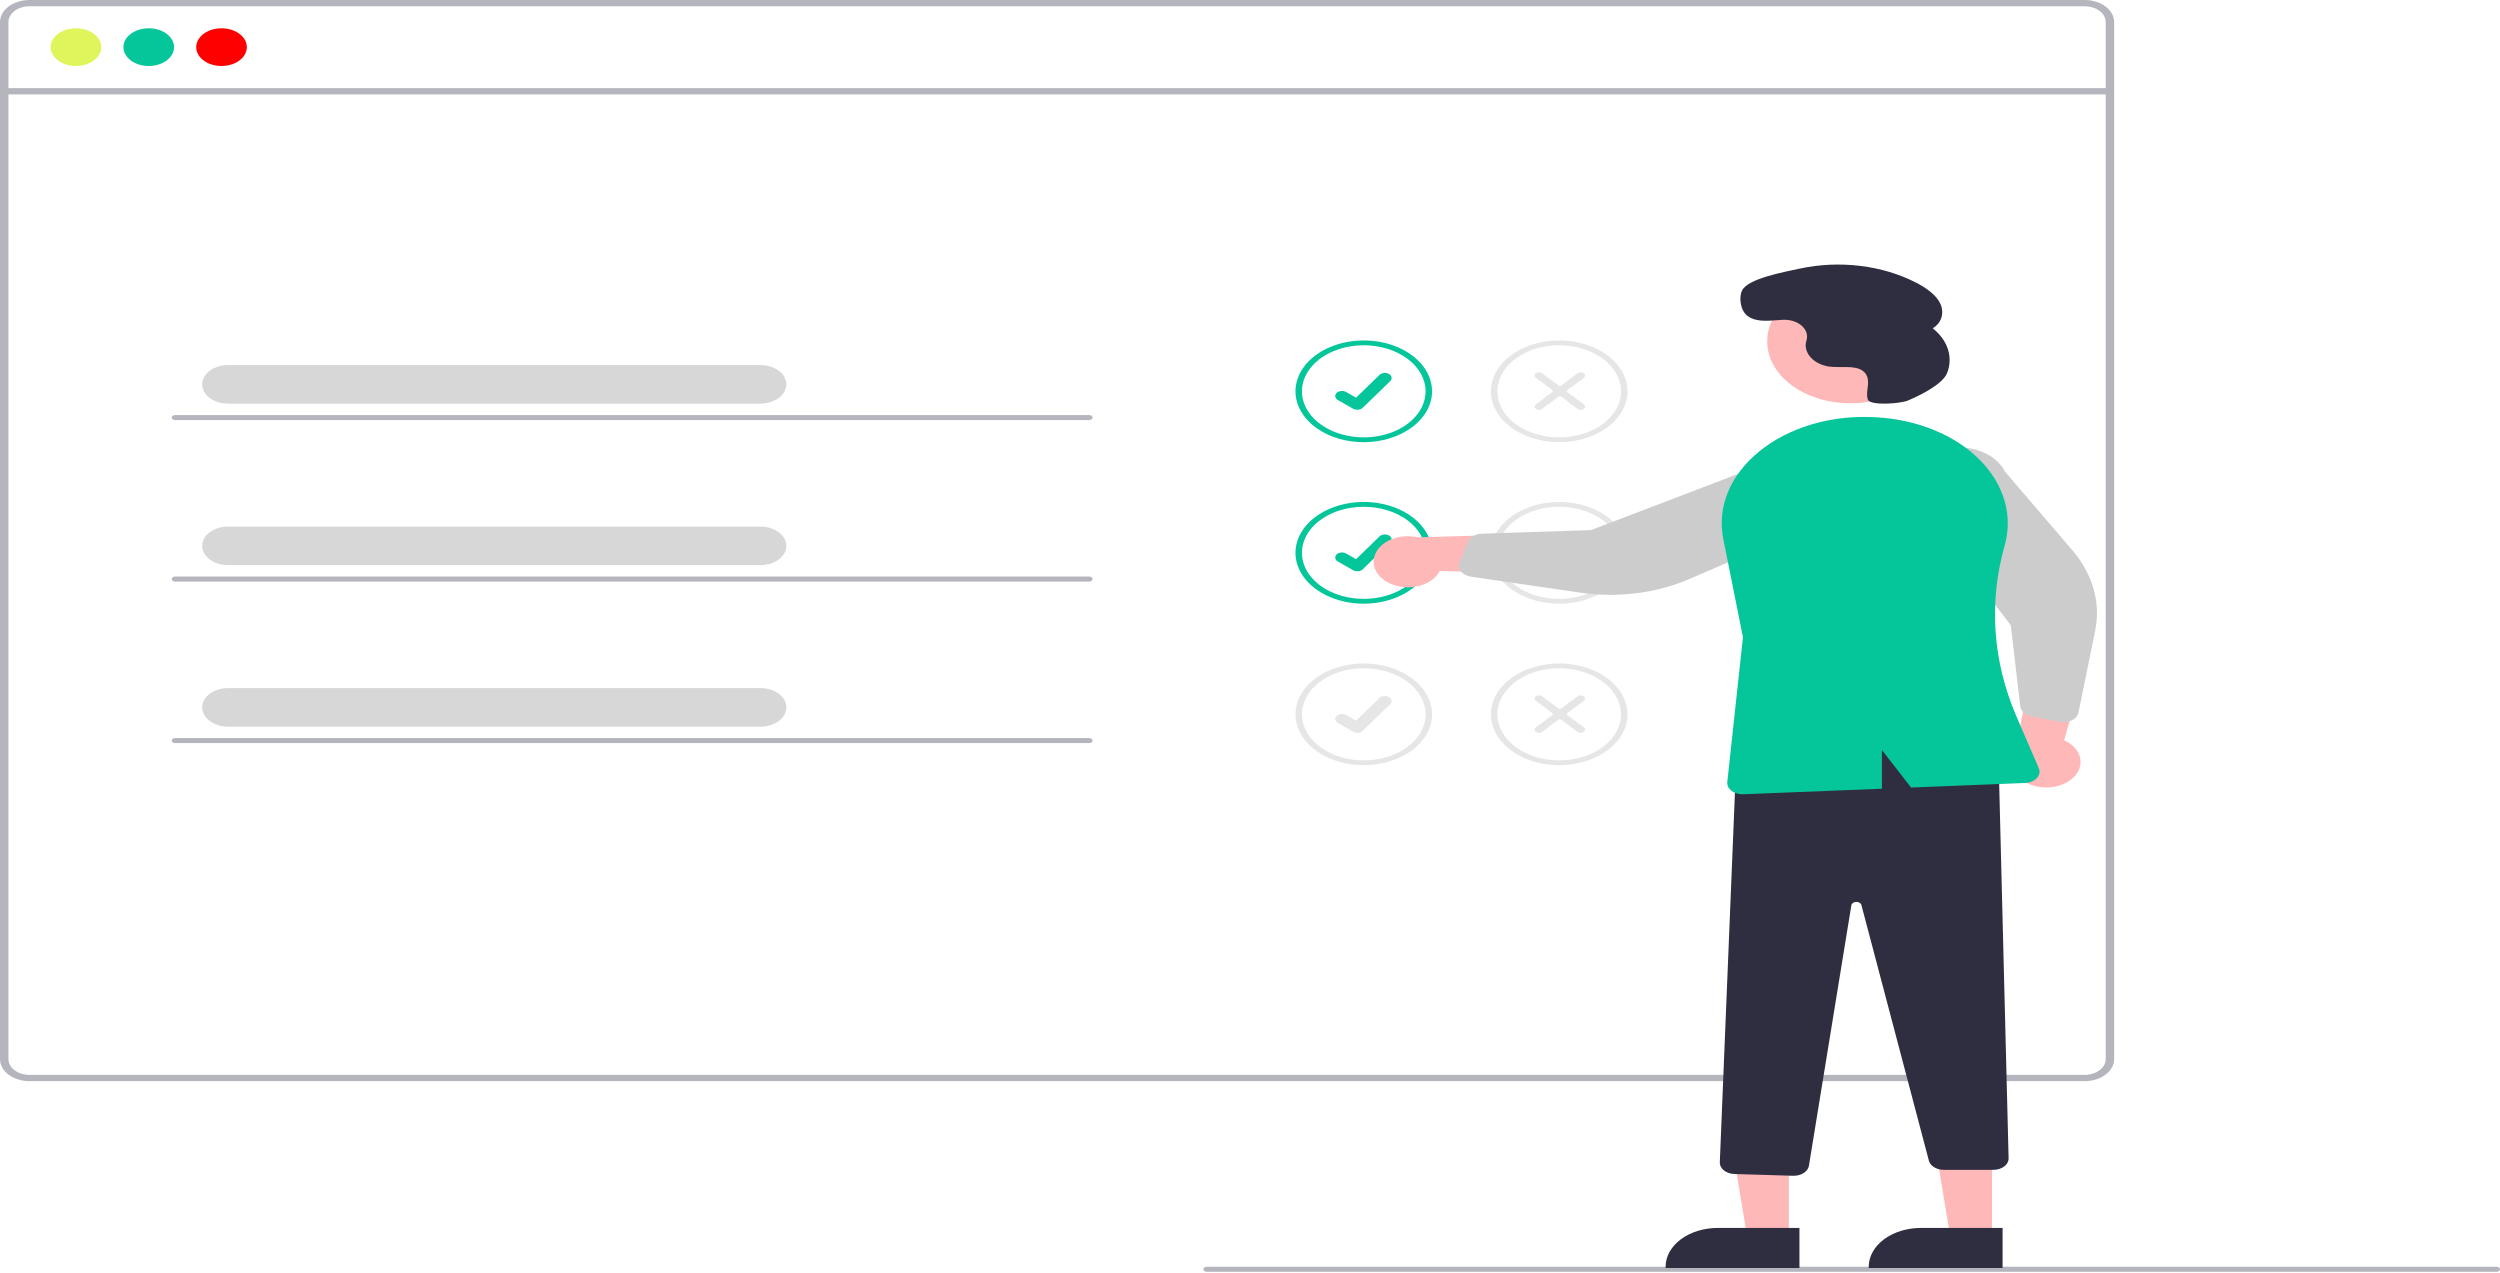 <svg width="444" height="226" viewBox="0 0 444 226" fill="none" xmlns="http://www.w3.org/2000/svg">
<g clip-path="url(#clip0_1516_3888)">
<path d="M370.223 5.09062e-09H5.243C3.853 0.001 2.52 0.413 1.537 1.145C0.554 1.877 0.001 2.87 0 3.905V188.108C0.001 189.144 0.554 190.136 1.537 190.869C2.52 191.601 3.853 192.012 5.243 192.013H370.223C370.982 192.013 371.731 191.891 372.419 191.654C373.107 191.418 373.718 191.073 374.21 190.643C374.252 190.609 374.29 190.573 374.324 190.535C374.637 190.25 374.891 189.932 375.076 189.591C375.34 189.121 375.475 188.617 375.473 188.108V3.905C375.471 2.869 374.917 1.876 373.933 1.143C372.949 0.411 371.615 -5.28332e-05 370.223 5.09062e-09V5.09062e-09ZM373.976 188.108C373.976 188.653 373.761 189.186 373.356 189.64C372.997 190.039 372.509 190.366 371.937 190.589C371.407 190.793 370.82 190.899 370.223 190.898H5.243C4.25 190.897 3.298 190.603 2.596 190.08C1.893 189.557 1.498 188.848 1.497 188.108V3.905C1.498 3.165 1.893 2.456 2.596 1.933C3.298 1.41 4.25 1.116 5.243 1.115H370.223C371.218 1.115 372.171 1.409 372.875 1.932C373.578 2.455 373.974 3.165 373.976 3.905V188.108Z" fill="#B5B5BE"/>
<path d="M374.721 15.651H0.747V16.768H374.721V15.651Z" fill="#B5B5BE"/>
<path d="M13.488 11.722C15.971 11.722 17.984 10.222 17.984 8.373C17.984 6.523 15.971 5.024 13.488 5.024C11.004 5.024 8.991 6.523 8.991 8.373C8.991 10.222 11.004 11.722 13.488 11.722Z" fill="#E0F55C"/>
<path d="M26.416 11.722C28.899 11.722 30.912 10.222 30.912 8.373C30.912 6.523 28.899 5.024 26.416 5.024C23.932 5.024 21.919 6.523 21.919 8.373C21.919 10.222 23.932 11.722 26.416 11.722Z" fill="#05C59A"/>
<path d="M39.344 11.722C41.827 11.722 43.84 10.222 43.84 8.373C43.84 6.523 41.827 5.024 39.344 5.024C36.86 5.024 34.847 6.523 34.847 8.373C34.847 10.222 36.86 11.722 39.344 11.722Z" fill="#FF0000"/>
<path d="M242.205 78.532C239.806 78.532 237.461 78.003 235.466 77.01C233.471 76.017 231.916 74.606 230.998 72.955C230.08 71.304 229.84 69.488 230.308 67.735C230.776 65.983 231.931 64.373 233.628 63.109C235.324 61.846 237.486 60.985 239.839 60.637C242.192 60.288 244.631 60.467 246.847 61.151C249.064 61.835 250.958 62.993 252.291 64.478C253.624 65.964 254.336 67.711 254.336 69.498C254.332 71.893 253.053 74.189 250.779 75.883C248.505 77.577 245.421 78.53 242.205 78.532V78.532ZM242.205 61.319C240.033 61.319 237.91 61.799 236.105 62.698C234.299 63.596 232.891 64.874 232.06 66.368C231.229 67.862 231.012 69.507 231.435 71.093C231.859 72.68 232.905 74.137 234.441 75.281C235.976 76.425 237.933 77.204 240.063 77.519C242.193 77.835 244.401 77.673 246.407 77.054C248.414 76.435 250.129 75.386 251.335 74.041C252.542 72.697 253.186 71.115 253.186 69.498C253.183 67.329 252.025 65.251 249.966 63.717C247.908 62.184 245.116 61.322 242.205 61.319V61.319Z" fill="#05C59A"/>
<path d="M241.06 72.781C240.8 72.781 240.547 72.719 240.339 72.603L240.326 72.595L237.61 71.048C237.356 70.903 237.19 70.689 237.148 70.452C237.106 70.216 237.192 69.977 237.387 69.788C237.582 69.599 237.869 69.475 238.187 69.444C238.504 69.412 238.825 69.476 239.079 69.621L240.838 70.626L244.995 66.587C245.091 66.493 245.211 66.415 245.348 66.356C245.486 66.297 245.637 66.258 245.794 66.243C245.951 66.228 246.111 66.235 246.264 66.266C246.417 66.296 246.56 66.349 246.686 66.421L246.686 66.421L246.661 66.448L246.687 66.421C246.941 66.566 247.107 66.78 247.148 67.016C247.19 67.253 247.105 67.492 246.91 67.681L242.021 72.429C241.908 72.539 241.762 72.627 241.596 72.688C241.43 72.749 241.246 72.78 241.061 72.78L241.06 72.781Z" fill="#05C59A"/>
<path d="M276.914 78.532C274.515 78.532 272.17 78.003 270.175 77.01C268.18 76.017 266.625 74.606 265.707 72.955C264.789 71.304 264.549 69.488 265.017 67.735C265.485 65.983 266.64 64.373 268.337 63.109C270.033 61.846 272.195 60.985 274.548 60.637C276.901 60.288 279.34 60.467 281.556 61.151C283.773 61.835 285.667 62.993 287 64.478C288.333 65.964 289.045 67.711 289.045 69.498C289.041 71.893 287.762 74.19 285.488 75.883C283.214 77.577 280.13 78.53 276.914 78.532V78.532ZM276.914 61.319C274.742 61.319 272.619 61.799 270.814 62.698C269.008 63.596 267.6 64.874 266.769 66.368C265.938 67.862 265.721 69.507 266.144 71.093C266.568 72.68 267.614 74.137 269.15 75.281C270.685 76.425 272.642 77.204 274.772 77.519C276.902 77.835 279.11 77.673 281.116 77.054C283.123 76.435 284.838 75.386 286.044 74.041C287.251 72.697 287.895 71.115 287.895 69.498C287.892 67.329 286.734 65.251 284.675 63.717C282.617 62.184 279.826 61.322 276.914 61.319V61.319Z" fill="#E6E6E6"/>
<path d="M281.281 72.624C281.135 72.732 280.938 72.793 280.732 72.793C280.526 72.793 280.328 72.732 280.183 72.624L277.272 70.456C277.207 70.407 277.119 70.38 277.027 70.38C276.935 70.38 276.847 70.407 276.783 70.456L273.872 72.624C273.726 72.732 273.529 72.793 273.323 72.793C273.117 72.793 272.919 72.732 272.774 72.624C272.628 72.515 272.546 72.368 272.546 72.215C272.546 72.061 272.628 71.914 272.774 71.806L275.684 69.638C275.749 69.59 275.786 69.524 275.786 69.456C275.786 69.387 275.749 69.322 275.684 69.273L272.773 67.105C272.628 66.997 272.546 66.85 272.546 66.697C272.546 66.543 272.628 66.396 272.773 66.288C272.919 66.179 273.116 66.118 273.322 66.118C273.528 66.118 273.726 66.179 273.871 66.288L276.782 68.456C276.847 68.504 276.935 68.531 277.027 68.531C277.119 68.531 277.207 68.504 277.272 68.456L280.182 66.288C280.328 66.179 280.526 66.118 280.731 66.118C280.937 66.118 281.135 66.179 281.281 66.288C281.426 66.396 281.508 66.543 281.508 66.697C281.508 66.85 281.426 66.997 281.281 67.106L278.37 69.274C278.305 69.322 278.269 69.388 278.269 69.456C278.269 69.524 278.305 69.59 278.37 69.638L281.281 71.806C281.426 71.915 281.508 72.062 281.508 72.215C281.508 72.368 281.426 72.515 281.281 72.624V72.624Z" fill="#E6E6E6"/>
<path d="M242.205 107.216C239.806 107.216 237.461 106.686 235.466 105.693C233.471 104.701 231.916 103.29 230.998 101.639C230.08 99.988 229.84 98.171 230.308 96.419C230.776 94.666 231.931 93.056 233.628 91.793C235.324 90.529 237.486 89.669 239.839 89.32C242.192 88.972 244.631 89.151 246.847 89.834C249.064 90.518 250.958 91.676 252.291 93.162C253.624 94.648 254.336 96.394 254.336 98.181C254.332 100.577 253.053 102.873 250.779 104.567C248.505 106.261 245.421 107.213 242.205 107.216V107.216ZM242.205 90.003C240.033 90.003 237.91 90.483 236.105 91.381C234.299 92.28 232.891 93.557 232.06 95.052C231.229 96.546 231.012 98.19 231.435 99.777C231.859 101.363 232.905 102.821 234.441 103.964C235.976 105.108 237.933 105.887 240.063 106.203C242.193 106.518 244.401 106.356 246.407 105.737C248.414 105.118 250.129 104.07 251.335 102.725C252.542 101.38 253.186 99.799 253.186 98.181C253.183 96.013 252.025 93.934 249.966 92.401C247.908 90.868 245.116 90.005 242.205 90.003V90.003Z" fill="#05C59A"/>
<path d="M241.06 101.465C240.8 101.465 240.547 101.402 240.339 101.286L240.326 101.279L237.61 99.732C237.356 99.587 237.19 99.372 237.148 99.136C237.106 98.9 237.192 98.661 237.387 98.471C237.582 98.282 237.869 98.158 238.187 98.127C238.504 98.096 238.825 98.16 239.079 98.305L240.838 99.31L244.995 95.271C245.091 95.177 245.211 95.098 245.348 95.039C245.486 94.98 245.637 94.942 245.794 94.927C245.951 94.911 246.111 94.919 246.264 94.949C246.417 94.98 246.56 95.032 246.686 95.104L246.686 95.105L246.661 95.131L246.687 95.105C246.941 95.25 247.107 95.464 247.148 95.7C247.19 95.936 247.105 96.175 246.91 96.364L242.021 101.113C241.908 101.222 241.762 101.311 241.596 101.372C241.43 101.432 241.246 101.464 241.061 101.463L241.06 101.465Z" fill="#05C59A"/>
<path d="M276.914 107.216C274.515 107.216 272.17 106.686 270.175 105.693C268.18 104.701 266.625 103.29 265.707 101.639C264.789 99.988 264.549 98.171 265.017 96.419C265.485 94.666 266.64 93.056 268.337 91.793C270.033 90.529 272.195 89.669 274.548 89.32C276.901 88.972 279.34 89.151 281.556 89.834C283.773 90.518 285.667 91.676 287 93.162C288.333 94.648 289.045 96.394 289.045 98.181C289.041 100.577 287.762 102.873 285.488 104.567C283.214 106.261 280.13 107.213 276.914 107.216ZM276.914 90.003C274.742 90.003 272.619 90.483 270.814 91.381C269.008 92.28 267.6 93.557 266.769 95.052C265.938 96.546 265.721 98.19 266.144 99.777C266.568 101.363 267.614 102.821 269.15 103.964C270.685 105.108 272.642 105.887 274.772 106.203C276.902 106.518 279.11 106.356 281.116 105.737C283.123 105.118 284.838 104.07 286.044 102.725C287.251 101.38 287.895 99.799 287.895 98.181C287.892 96.013 286.734 93.934 284.675 92.401C282.617 90.868 279.826 90.005 276.914 90.003V90.003Z" fill="#E6E6E6"/>
<path d="M281.281 101.307C281.135 101.416 280.937 101.476 280.732 101.476C280.526 101.476 280.328 101.416 280.183 101.307L277.272 99.139C277.207 99.091 277.119 99.064 277.027 99.064C276.935 99.064 276.847 99.091 276.782 99.139L273.872 101.307C273.726 101.416 273.528 101.477 273.323 101.477C273.117 101.477 272.919 101.416 272.773 101.307C272.628 101.199 272.546 101.052 272.546 100.898C272.546 100.745 272.628 100.598 272.773 100.489L275.684 98.321C275.749 98.273 275.786 98.208 275.786 98.139C275.786 98.071 275.749 98.005 275.684 97.957L272.773 95.789C272.628 95.681 272.546 95.534 272.546 95.38C272.546 95.227 272.628 95.08 272.773 94.971C272.919 94.863 273.116 94.802 273.322 94.802C273.528 94.802 273.726 94.863 273.871 94.971L276.782 97.139C276.847 97.188 276.935 97.215 277.027 97.215C277.119 97.215 277.207 97.188 277.272 97.139L280.182 94.971C280.328 94.863 280.526 94.802 280.731 94.802C280.937 94.802 281.135 94.863 281.281 94.971C281.426 95.08 281.508 95.227 281.508 95.38C281.508 95.534 281.426 95.681 281.281 95.789L278.37 97.957C278.305 98.006 278.269 98.071 278.269 98.139C278.269 98.208 278.305 98.273 278.37 98.322L281.281 100.49C281.426 100.598 281.508 100.745 281.508 100.898C281.508 101.052 281.426 101.199 281.281 101.307V101.307Z" fill="#E6E6E6"/>
<path d="M242.205 135.9C239.806 135.9 237.461 135.37 235.466 134.377C233.471 133.384 231.916 131.973 230.998 130.322C230.08 128.672 229.84 126.855 230.308 125.102C230.776 123.35 231.931 121.74 233.628 120.477C235.324 119.213 237.486 118.353 239.839 118.004C242.192 117.655 244.631 117.834 246.847 118.518C249.064 119.202 250.958 120.36 252.291 121.846C253.624 123.331 254.336 125.078 254.336 126.865C254.332 129.26 253.053 131.557 250.779 133.251C248.505 134.944 245.421 135.897 242.205 135.9V135.9ZM242.205 118.687C240.033 118.687 237.91 119.166 236.105 120.065C234.299 120.964 232.891 122.241 232.06 123.735C231.229 125.23 231.012 126.874 231.435 128.461C231.859 130.047 232.905 131.504 234.441 132.648C235.976 133.792 237.933 134.571 240.063 134.886C242.193 135.202 244.401 135.04 246.407 134.421C248.414 133.802 250.129 132.754 251.335 131.409C252.542 130.064 253.186 128.483 253.186 126.865C253.183 124.697 252.025 122.618 249.966 121.085C247.908 119.551 245.116 118.689 242.205 118.687V118.687Z" fill="#E6E6E6"/>
<path d="M241.06 130.148C240.8 130.148 240.547 130.086 240.339 129.97L240.326 129.962L237.61 128.415C237.356 128.27 237.19 128.056 237.148 127.82C237.106 127.583 237.192 127.344 237.387 127.155C237.582 126.966 237.869 126.842 238.187 126.811C238.504 126.78 238.825 126.843 239.079 126.988L240.838 127.993L244.995 123.954C245.091 123.861 245.211 123.782 245.348 123.723C245.486 123.664 245.637 123.626 245.794 123.61C245.951 123.595 246.111 123.602 246.264 123.633C246.417 123.663 246.56 123.716 246.686 123.788L246.686 123.788L246.661 123.815L246.687 123.788C246.941 123.933 247.107 124.147 247.148 124.384C247.19 124.62 247.105 124.859 246.91 125.048L242.021 129.797C241.908 129.906 241.762 129.994 241.596 130.055C241.43 130.116 241.246 130.147 241.061 130.147L241.06 130.148Z" fill="#E6E6E6"/>
<path d="M276.914 135.9C274.515 135.9 272.17 135.37 270.175 134.377C268.18 133.384 266.625 131.973 265.707 130.322C264.789 128.672 264.549 126.855 265.017 125.102C265.485 123.35 266.64 121.74 268.337 120.477C270.033 119.213 272.195 118.353 274.548 118.004C276.901 117.655 279.34 117.834 281.556 118.518C283.773 119.202 285.667 120.36 287 121.846C288.333 123.331 289.045 125.078 289.045 126.865C289.041 129.26 287.762 131.557 285.488 133.251C283.214 134.944 280.13 135.897 276.914 135.9ZM276.914 118.687C274.742 118.687 272.619 119.166 270.814 120.065C269.008 120.964 267.6 122.241 266.769 123.735C265.938 125.23 265.721 126.874 266.144 128.461C266.568 130.047 267.614 131.504 269.15 132.648C270.685 133.792 272.642 134.571 274.772 134.886C276.902 135.202 279.11 135.04 281.116 134.421C283.123 133.802 284.838 132.754 286.044 131.409C287.251 130.064 287.895 128.483 287.895 126.865C287.892 124.697 286.734 122.618 284.675 121.085C282.617 119.551 279.826 118.689 276.914 118.687V118.687Z" fill="#E6E6E6"/>
<path d="M281.281 129.991C281.135 130.099 280.937 130.16 280.732 130.16C280.526 130.16 280.328 130.099 280.183 129.991L277.272 127.823C277.207 127.775 277.119 127.748 277.027 127.748C276.935 127.748 276.847 127.775 276.782 127.823L273.872 129.991C273.726 130.099 273.528 130.16 273.323 130.16C273.117 130.16 272.919 130.099 272.773 129.991C272.628 129.882 272.546 129.735 272.546 129.582C272.546 129.429 272.628 129.281 272.773 129.173L275.684 127.005C275.749 126.957 275.786 126.891 275.786 126.823C275.786 126.755 275.749 126.689 275.684 126.641L272.773 124.473C272.628 124.364 272.546 124.217 272.546 124.064C272.546 123.91 272.628 123.763 272.773 123.655C272.919 123.546 273.116 123.485 273.322 123.485C273.528 123.485 273.726 123.546 273.871 123.655L276.782 125.823C276.847 125.871 276.935 125.898 277.027 125.898C277.119 125.898 277.207 125.871 277.272 125.823L280.182 123.655C280.328 123.547 280.525 123.486 280.731 123.486C280.937 123.486 281.134 123.547 281.279 123.656C281.425 123.764 281.507 123.911 281.507 124.064C281.507 124.217 281.426 124.364 281.281 124.473L278.37 126.641C278.305 126.689 278.269 126.755 278.269 126.823C278.269 126.891 278.305 126.957 278.37 127.005L281.281 129.173C281.426 129.282 281.508 129.429 281.508 129.582C281.508 129.735 281.426 129.882 281.281 129.991V129.991Z" fill="#E6E6E6"/>
<path d="M443.399 225.868H214.309C214.149 225.868 213.996 225.821 213.884 225.737C213.771 225.653 213.708 225.539 213.708 225.42C213.708 225.301 213.771 225.187 213.884 225.103C213.996 225.019 214.149 224.972 214.309 224.972H443.399C443.558 224.972 443.711 225.019 443.824 225.103C443.937 225.187 444 225.301 444 225.42C444 225.539 443.937 225.653 443.824 225.737C443.711 225.821 443.558 225.868 443.399 225.868Z" fill="#B5B5BE"/>
<path d="M246.923 103.648C247.68 103.988 248.527 104.201 249.406 104.271C250.285 104.342 251.174 104.268 252.01 104.054C252.847 103.841 253.61 103.494 254.246 103.037C254.883 102.58 255.378 102.025 255.695 101.411L277.17 101.943L271.336 94.852L251.838 95.434C250.416 95.105 248.883 95.176 247.527 95.633C246.171 96.091 245.088 96.902 244.482 97.915C243.876 98.927 243.79 100.07 244.24 101.127C244.69 102.183 245.645 103.08 246.923 103.648V103.648Z" fill="#FFB8B8"/>
<path d="M368.007 138.292C368.589 137.797 369.019 137.213 369.266 136.581C369.513 135.948 369.571 135.284 369.435 134.633C369.3 133.982 368.974 133.362 368.482 132.815C367.99 132.268 367.343 131.808 366.586 131.468L371.051 115.814L360.655 118.85L358.009 133.25C357.326 134.234 357.151 135.372 357.518 136.446C357.885 137.52 358.769 138.456 360.001 139.078C361.233 139.699 362.729 139.963 364.204 139.818C365.68 139.673 367.033 139.13 368.007 138.292V138.292Z" fill="#FFB8B8"/>
<path d="M317.701 219.875L310.329 219.874L306.822 198.697L317.702 198.698L317.701 219.875Z" fill="#FFB8B8"/>
<path d="M319.58 225.197L295.811 225.196V224.972C295.811 224.067 296.051 223.171 296.515 222.335C296.98 221.499 297.662 220.74 298.521 220.1C299.38 219.46 300.4 218.953 301.522 218.606C302.645 218.26 303.848 218.082 305.063 218.082H305.064L319.581 218.082L319.58 225.197Z" fill="#2F2E41"/>
<path d="M353.778 219.875L346.406 219.874L342.899 198.697L353.779 198.698L353.778 219.875Z" fill="#FFB8B8"/>
<path d="M355.658 225.197L331.888 225.196V224.972C331.888 224.067 332.128 223.171 332.593 222.335C333.058 221.499 333.739 220.74 334.598 220.1C335.457 219.46 336.477 218.953 337.6 218.606C338.722 218.26 339.925 218.082 341.14 218.082H341.141L355.658 218.082L355.658 225.197Z" fill="#2F2E41"/>
<path d="M318.468 208.817L308.033 208.506C307.321 208.483 306.65 208.253 306.165 207.864C305.679 207.476 305.418 206.961 305.437 206.431L308.377 134.608L308.569 134.556C326.858 129.628 341.988 130.001 354.824 135.693L354.967 135.757L356.728 205.71C356.735 205.978 356.67 206.244 356.537 206.493C356.404 206.742 356.206 206.968 355.954 207.16C355.702 207.351 355.402 207.503 355.07 207.606C354.739 207.71 354.383 207.763 354.023 207.763H345.224C344.597 207.762 343.99 207.6 343.506 207.303C343.022 207.007 342.691 206.595 342.569 206.137L330.582 160.722C330.541 160.565 330.425 160.425 330.257 160.325C330.089 160.226 329.878 160.175 329.664 160.18C329.449 160.186 329.244 160.249 329.086 160.357C328.928 160.466 328.827 160.612 328.802 160.771L321.263 207.046C321.18 207.534 320.861 207.983 320.367 208.309C319.873 208.635 319.236 208.816 318.575 208.818C318.54 208.818 318.504 208.818 318.468 208.817Z" fill="#2F2E41"/>
<path d="M328.62 71.621C336.777 71.621 343.388 66.696 343.388 60.622C343.388 54.547 336.777 49.622 328.62 49.622C320.464 49.622 313.852 54.547 313.852 60.622C313.852 66.696 320.464 71.621 328.62 71.621Z" fill="#FFB8B8"/>
<path d="M259.192 101.048C259.027 100.657 259.027 100.237 259.191 99.846L260.721 96.194C260.888 95.799 261.214 95.452 261.654 95.199C262.095 94.947 262.629 94.801 263.185 94.781L282.56 94.144L313.994 82.142C315.085 81.883 316.235 81.786 317.376 81.857C318.518 81.929 319.63 82.167 320.647 82.559C321.665 82.951 322.569 83.488 323.308 84.14C324.047 84.792 324.606 85.546 324.953 86.359C325.3 87.173 325.429 88.029 325.331 88.879C325.234 89.729 324.912 90.557 324.385 91.314C323.858 92.072 323.135 92.745 322.258 93.294C321.382 93.843 320.368 94.259 319.276 94.516L300.012 102.838C294.166 105.365 287.287 106.223 280.654 105.255L261.254 102.424C260.881 102.369 260.527 102.257 260.216 102.094C259.906 101.931 259.644 101.721 259.45 101.478C259.341 101.343 259.255 101.199 259.192 101.048Z" fill="#CCCCCC"/>
<path d="M367.376 128.157C366.858 128.296 366.295 128.314 365.763 128.209L360.799 127.226C360.262 127.119 359.782 126.891 359.425 126.574C359.067 126.257 358.849 125.866 358.799 125.453L357.118 111.063L339.68 88.183C339.285 87.383 339.106 86.531 339.153 85.679C339.201 84.826 339.473 83.989 339.955 83.215C340.437 82.441 341.119 81.746 341.963 81.168C342.806 80.591 343.794 80.143 344.87 79.85C345.946 79.557 347.089 79.425 348.233 79.461C349.378 79.497 350.502 79.701 351.54 80.061C352.579 80.421 353.512 80.93 354.286 81.559C355.061 82.188 355.661 82.924 356.053 83.726L368.037 97.706C371.675 101.948 373.121 107.031 372.104 112.008L369.133 126.564C369.076 126.844 368.94 127.112 368.735 127.35C368.529 127.588 368.259 127.792 367.941 127.947C367.765 128.033 367.575 128.104 367.376 128.157V128.157Z" fill="#CCCCCC"/>
<path d="M312.467 80.155C315.004 78.083 318.132 76.462 321.623 75.411C325.113 74.36 328.875 73.906 332.632 74.082C332.879 74.094 333.125 74.107 333.37 74.121H333.37C336.931 74.331 340.391 75.104 343.519 76.39C346.646 77.675 349.369 79.443 351.505 81.576C353.677 83.738 355.204 86.22 355.984 88.857C356.764 91.494 356.78 94.225 356.03 96.867C353.166 106.963 353.891 117.441 358.132 127.264L362.094 136.426C362.221 136.72 362.256 137.031 362.196 137.336C362.136 137.642 361.982 137.932 361.747 138.187C361.513 138.441 361.203 138.651 360.841 138.802C360.48 138.953 360.077 139.04 359.663 139.056L339.409 139.867L334.226 133.199V140.075L309.609 141.06C309.56 141.062 309.511 141.063 309.463 141.063C309.089 141.063 308.719 141.006 308.377 140.894C308.035 140.782 307.728 140.619 307.475 140.414C307.221 140.21 307.028 139.969 306.906 139.706C306.784 139.443 306.736 139.164 306.766 138.886L309.549 113.189L306.059 95.736C305.494 92.947 305.776 90.099 306.885 87.403C307.995 84.706 309.902 82.229 312.467 80.155V80.155Z" fill="#05C59A"/>
<path d="M338.884 71.122C337.517 71.708 332.112 72.096 331.727 70.957L331.719 70.932C331.451 70.097 331.673 69.225 331.75 68.369C331.827 67.513 331.715 66.572 330.932 65.942C329.472 64.768 326.874 65.39 324.763 65.094C323.527 64.888 322.433 64.354 321.687 63.591C320.941 62.828 320.594 61.889 320.711 60.95C320.741 60.772 320.788 60.594 320.841 60.416C320.973 59.964 320.963 59.496 320.811 59.048C320.659 58.601 320.37 58.185 319.967 57.834C319.563 57.484 319.056 57.208 318.485 57.027C317.914 56.847 317.295 56.768 316.676 56.796C314.542 56.887 312.239 57.369 310.474 56.192C309.109 55.282 308.776 52.913 309.376 51.623C310.384 49.456 316.84 48.322 319.659 47.699C323.146 46.948 326.813 46.786 330.394 47.224C333.975 47.661 337.38 48.688 340.362 50.229C342.142 51.163 343.805 52.338 344.564 53.859C345.323 55.38 344.957 57.298 343.245 58.302C344.572 59.348 345.506 60.635 345.954 62.035C346.402 63.434 346.349 64.897 345.799 66.276C344.953 68.305 340.919 70.25 338.884 71.122Z" fill="#2F2E41"/>
<path d="M135.062 71.686H40.503C39.284 71.685 38.116 71.324 37.255 70.682C36.394 70.04 35.91 69.169 35.91 68.261C35.91 67.354 36.394 66.483 37.255 65.841C38.116 65.199 39.284 64.837 40.503 64.836H135.062C136.28 64.837 137.449 65.199 138.31 65.841C139.171 66.483 139.655 67.354 139.655 68.261C139.655 69.169 139.171 70.04 138.31 70.682C137.449 71.324 136.28 71.685 135.062 71.686Z" fill="#D7D7D7"/>
<path d="M193.441 74.607H31.094C30.935 74.607 30.782 74.56 30.669 74.476C30.556 74.392 30.493 74.278 30.493 74.159C30.493 74.04 30.556 73.927 30.669 73.843C30.782 73.758 30.935 73.711 31.094 73.711H193.441C193.601 73.711 193.754 73.758 193.867 73.843C193.979 73.927 194.043 74.04 194.043 74.159C194.043 74.278 193.979 74.392 193.867 74.476C193.754 74.56 193.601 74.607 193.441 74.607Z" fill="#B5B5BE"/>
<path d="M135.062 100.37H87.782H40.503C39.283 100.37 38.114 100.009 37.252 99.367C36.389 98.724 35.905 97.853 35.905 96.945C35.905 96.037 36.389 95.165 37.252 94.523C38.114 93.881 39.283 93.52 40.503 93.52H135.062C136.28 93.521 137.449 93.882 138.31 94.525C139.171 95.167 139.655 96.037 139.655 96.945C139.655 97.853 139.171 98.723 138.31 99.365C137.449 100.007 136.28 100.369 135.062 100.37Z" fill="#D7D7D7"/>
<path d="M193.441 103.291H31.094C30.935 103.291 30.782 103.244 30.669 103.16C30.556 103.076 30.493 102.962 30.493 102.843C30.493 102.724 30.556 102.61 30.669 102.526C30.782 102.442 30.935 102.395 31.094 102.395H193.441C193.601 102.395 193.754 102.442 193.867 102.526C193.979 102.61 194.043 102.724 194.043 102.843C194.043 102.962 193.979 103.076 193.867 103.16C193.754 103.244 193.601 103.291 193.441 103.291Z" fill="#B5B5BE"/>
<path d="M135.062 129.053H40.503C39.283 129.053 38.114 128.693 37.252 128.05C36.389 127.408 35.905 126.537 35.905 125.629C35.905 124.72 36.389 123.849 37.252 123.207C38.114 122.564 39.283 122.204 40.503 122.204H135.062C136.28 122.205 137.449 122.566 138.31 123.208C139.171 123.85 139.655 124.721 139.655 125.629C139.655 126.536 139.171 127.407 138.31 128.049C137.449 128.691 136.28 129.052 135.062 129.053Z" fill="#D7D7D7"/>
<path d="M193.441 131.974H31.094C30.935 131.974 30.782 131.927 30.669 131.843C30.556 131.759 30.493 131.645 30.493 131.526C30.493 131.408 30.556 131.294 30.669 131.21C30.782 131.126 30.935 131.078 31.094 131.078H193.441C193.601 131.078 193.754 131.126 193.867 131.21C193.979 131.294 194.043 131.408 194.043 131.526C194.043 131.645 193.979 131.759 193.867 131.843C193.754 131.927 193.601 131.974 193.441 131.974Z" fill="#B5B5BE"/>
</g>
<defs>
<clipPath id="clip0_1516_3888">
<rect width="444" height="226" fill="white"/>
</clipPath>
</defs>
</svg>
